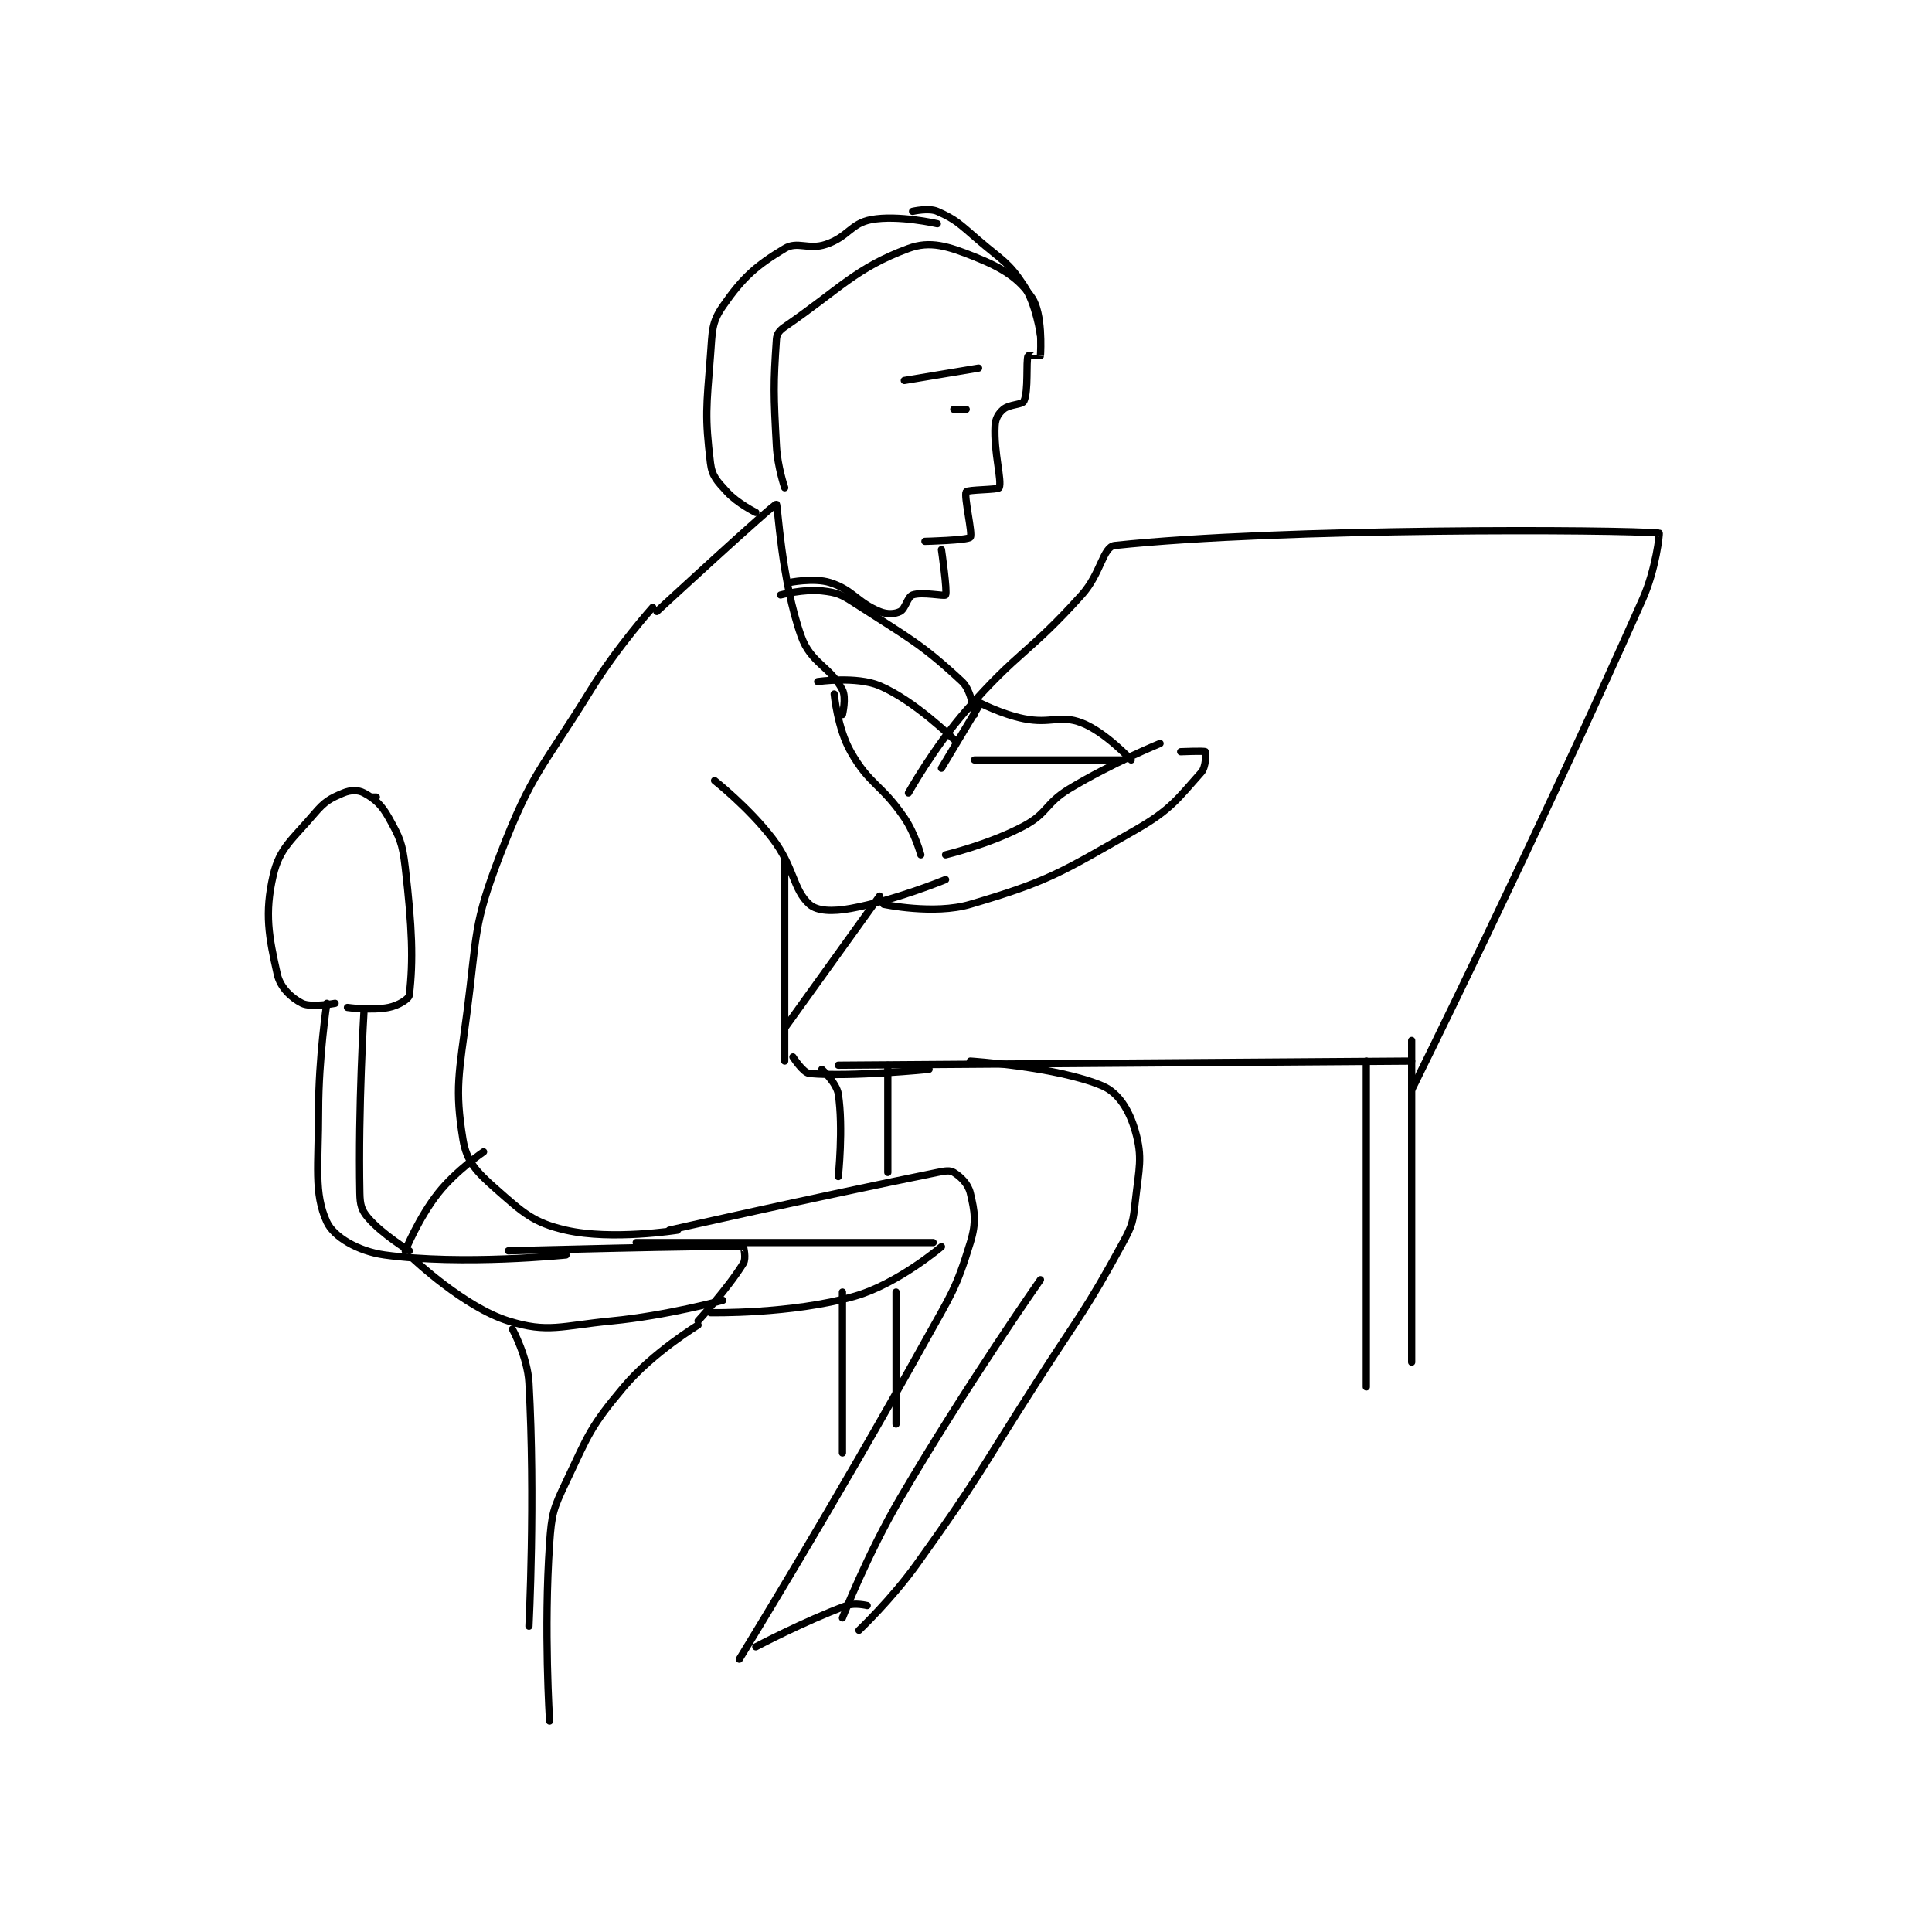 <?xml version="1.0" encoding="utf-8"?>
<!DOCTYPE svg PUBLIC "-//W3C//DTD SVG 1.1//EN" "http://www.w3.org/Graphics/SVG/1.1/DTD/svg11.dtd">
<svg viewBox="0 0 800 800" preserveAspectRatio="xMinYMin meet" xmlns="http://www.w3.org/2000/svg" version="1.1">
<g fill="none" stroke="black" stroke-linecap="round" stroke-linejoin="round" stroke-width="1.757">
<g transform="translate(113.133,87.52) scale(1.708) translate(-178,-55)">
<path id="0" d="M203 197 L202 197 "/>
<path id="1" d="M193 247 C193 247 187.18 248.09 185 247 C182.411 245.706 179.715 243.169 179 240 C176.925 230.812 175.871 225.224 178 216 C179.55 209.284 182.572 207.385 188 201 C190.529 198.025 191.817 197.326 195 196 C196.752 195.27 198.596 195.234 200 196 C202.603 197.42 204.222 198.8 206 202 C208.709 206.875 209.314 208.104 210 214 C211.711 228.718 211.99 236.585 211 245 C210.885 245.978 208.322 247.536 206 248 C201.853 248.829 196 248 196 248 "/>
<path id="2" d="M191 247 C191 247 189 260.147 189 273 C189 286.347 187.794 292.986 191 300 C192.654 303.618 198.534 307.108 205 308 C223.838 310.598 249 308 249 308 "/>
<path id="3" d="M200 249 C200 249 198.586 272.291 199 293 C199.057 295.844 199.388 297.119 201 299 C204.464 303.041 211 307 211 307 "/>
<path id="4" d="M210 307 C210 307 213.291 298.948 218 293 C222.333 287.527 229 283 229 283 "/>
<path id="5" d="M212 309 C212 309 224.353 320.673 235 324 C244.614 327.004 247.821 325.171 260 324 C273.388 322.713 287 319 287 319 "/>
<path id="6" d="M235 307 C235 307 285.148 305.639 292 306 C292.025 306.001 292.71 308.838 292 310 C288.322 316.018 281 324 281 324 "/>
<path id="7" d="M270 151 C270 151 261.47 160.509 255 171 C243.152 190.213 240.771 190.796 233 211 C226.413 228.125 227.465 230.098 225 249 C223.034 264.071 221.989 267.647 224 280 C224.868 285.329 227.28 287.846 232 292 C238.561 297.774 241.058 300.195 249 302 C260.126 304.529 276 302 276 302 "/>
<path id="8" d="M266 305 L338 305 "/>
<path id="9" d="M274 302 C274 302 307.147 294.463 339 288 C340.878 287.619 342.051 287.407 343 288 C344.691 289.057 346.475 290.768 347 293 C348.061 297.508 348.528 300 347 305 C343.517 316.4 342.351 317.546 336 329 C314.488 367.798 291 406 291 406 "/>
<path id="10" d="M284 322 C284 322 303.619 322.395 319 318 C329.396 315.03 340 306 340 306 "/>
<path id="11" d="M271 152 C271 152 299.31 125.882 300 126 C300.323 126.055 301.182 144.449 306 158 C308.337 164.572 312.976 165.255 316 171 C316.993 172.887 316 177 316 177 "/>
<path id="12" d="M285 193 C285 193 293.248 199.497 299 207 C304.326 213.947 303.987 219.409 308 223 C309.875 224.678 313.607 224.799 318 224 C328.86 222.025 341 217 341 217 "/>
<path id="13" d="M314 172 C314 172 314.787 180.329 318 186 C322.616 194.146 325.423 193.799 331 202 C333.631 205.869 335 211 335 211 "/>
<path id="14" d="M302 212 L302 261 "/>
<path id="15" d="M304 260 C304 260 306.469 263.861 308 264 C318.144 264.922 337 263 337 263 "/>
<path id="16" d="M315 262 L454 261 "/>
<path id="17" d="M302 253 L325 221 "/>
<path id="18" d="M332 196 C332 196 338.13 184.994 346 176 C358.812 161.358 361.029 162.412 374 148 C378.681 142.799 379.159 136.304 382 136 C422.485 131.662 505.186 132.105 514 133 C514.159 133.016 513.237 141.717 510 149 C483.802 207.946 454 268 454 268 "/>
<path id="19" d="M311 263 C311 263 314.583 266.289 315 269 C316.261 277.197 315 289 315 289 "/>
<path id="20" d="M327 262 L327 288 "/>
<path id="21" d="M316 317 L316 356 "/>
<path id="22" d="M329 317 L329 349 "/>
<path id="23" d="M347 261 C347 261 368.088 262.362 379 267 C383.003 268.701 385.565 272.977 387 278 C388.836 284.427 387.894 286.954 387 295 C386.457 299.891 386.363 300.668 384 305 C374.769 321.924 373.777 322.188 363 339 C348.788 361.171 349.195 361.797 334 383 C327.894 391.52 320 399 320 399 "/>
<path id="24" d="M295 403 C295 403 306.689 396.819 317 393 C319.006 392.257 322 393 322 393 "/>
<path id="25" d="M364 314 C364 314 345.777 340.048 330 367 C321.951 380.751 316 396 316 396 "/>
<path id="26" d="M302 122 C302 122 300.275 116.943 300 112 C299.294 99.29 299.251 96.857 300 86 C300.09 84.69 300.737 83.868 302 83 C315.388 73.796 319.216 68.725 332 64 C337.27 62.053 341.605 63.442 348 66 C354.852 68.741 358.813 71.219 362 76 C364.528 79.792 364.091 88.73 364 90 C363.999 90.02 361.052 89.857 361 90 C360.457 91.492 361.152 98.503 360 101 C359.567 101.938 356.477 101.734 355 103 C353.806 104.024 353.094 105.224 353 107 C352.66 113.465 354.748 120.291 354 122 C353.769 122.528 346.329 122.435 346 123 C345.394 124.038 347.625 133.25 347 134 C346.375 134.75 336 135 336 135 "/>
<path id="27" d="M340 137 C340 137 341.485 147.237 341 148 C340.762 148.375 335.261 147.178 333 148 C331.741 148.458 331.28 151.36 330 152 C328.72 152.64 326.856 152.764 325 152 C319.475 149.725 318.61 146.785 313 145 C309.057 143.745 303 145 303 145 "/>
<path id="28" d="M339 58 C339 58 329.515 55.793 323 57 C318.01 57.924 317.398 61.201 312 63 C307.709 64.43 305.14 62.116 302 64 C295.068 68.159 291.826 71.03 287 78 C284.214 82.024 284.466 84.1 284 90 C283.01 102.537 282.645 104.821 284 116 C284.39 119.218 285.581 120.361 288 123 C290.589 125.824 295 128 295 128 "/>
<path id="29" d="M333 55 C333 55 336.917 54.089 339 55 C343.536 56.984 344.458 58.107 349 62 C354.799 66.971 356.269 67.28 360 73 C362.999 77.598 364 85 364 85 "/>
<path id="30" d="M331 96 L349 93 "/>
<path id="31" d="M343 103 L346 103 "/>
<path id="32" d="M341 211 C341 211 351.629 208.464 360 204 C365.818 200.897 365.13 198.558 371 195 C381.227 188.802 393 184 393 184 "/>
<path id="33" d="M326 223 C326 223 338.173 225.605 347 223 C366.046 217.38 368.861 215.365 387 205 C395.657 200.053 397.344 197.322 403 191 C404.178 189.684 404.162 186.162 404 186 C403.758 185.758 398 186 398 186 "/>
<path id="34" d="M443 261 L443 340 "/>
<path id="35" d="M454 256 L454 334 "/>
<path id="36" d="M301 148 C301 148 306.607 146.512 311 147 C314.702 147.411 315.624 147.816 319 150 C332.004 158.414 335.139 159.819 345 169 C347.358 171.196 348 177 348 177 "/>
<path id="37" d="M310 169 C310 169 319.421 167.633 325 170 C333.506 173.608 343 183 343 183 "/>
<path id="38" d="M349 175 L340 190 "/>
<path id="39" d="M349 174 C349 174 354.542 176.908 360 178 C366.568 179.314 368.693 176.959 374 179 C379.704 181.194 386 188 386 188 "/>
<path id="40" d="M348 188 L384 188 "/>
<path id="41" d="M236 326 C236 326 239.65 332.697 240 339 C241.562 367.123 240 398 240 398 "/>
<path id="42" d="M281 325 C281 325 270.036 331.645 263 340 C254.884 349.638 254.501 351.387 249 363 C245.863 369.622 245.507 370.653 245 378 C243.574 398.682 245 421 245 421 "/>
</g>
</g>
</svg>
